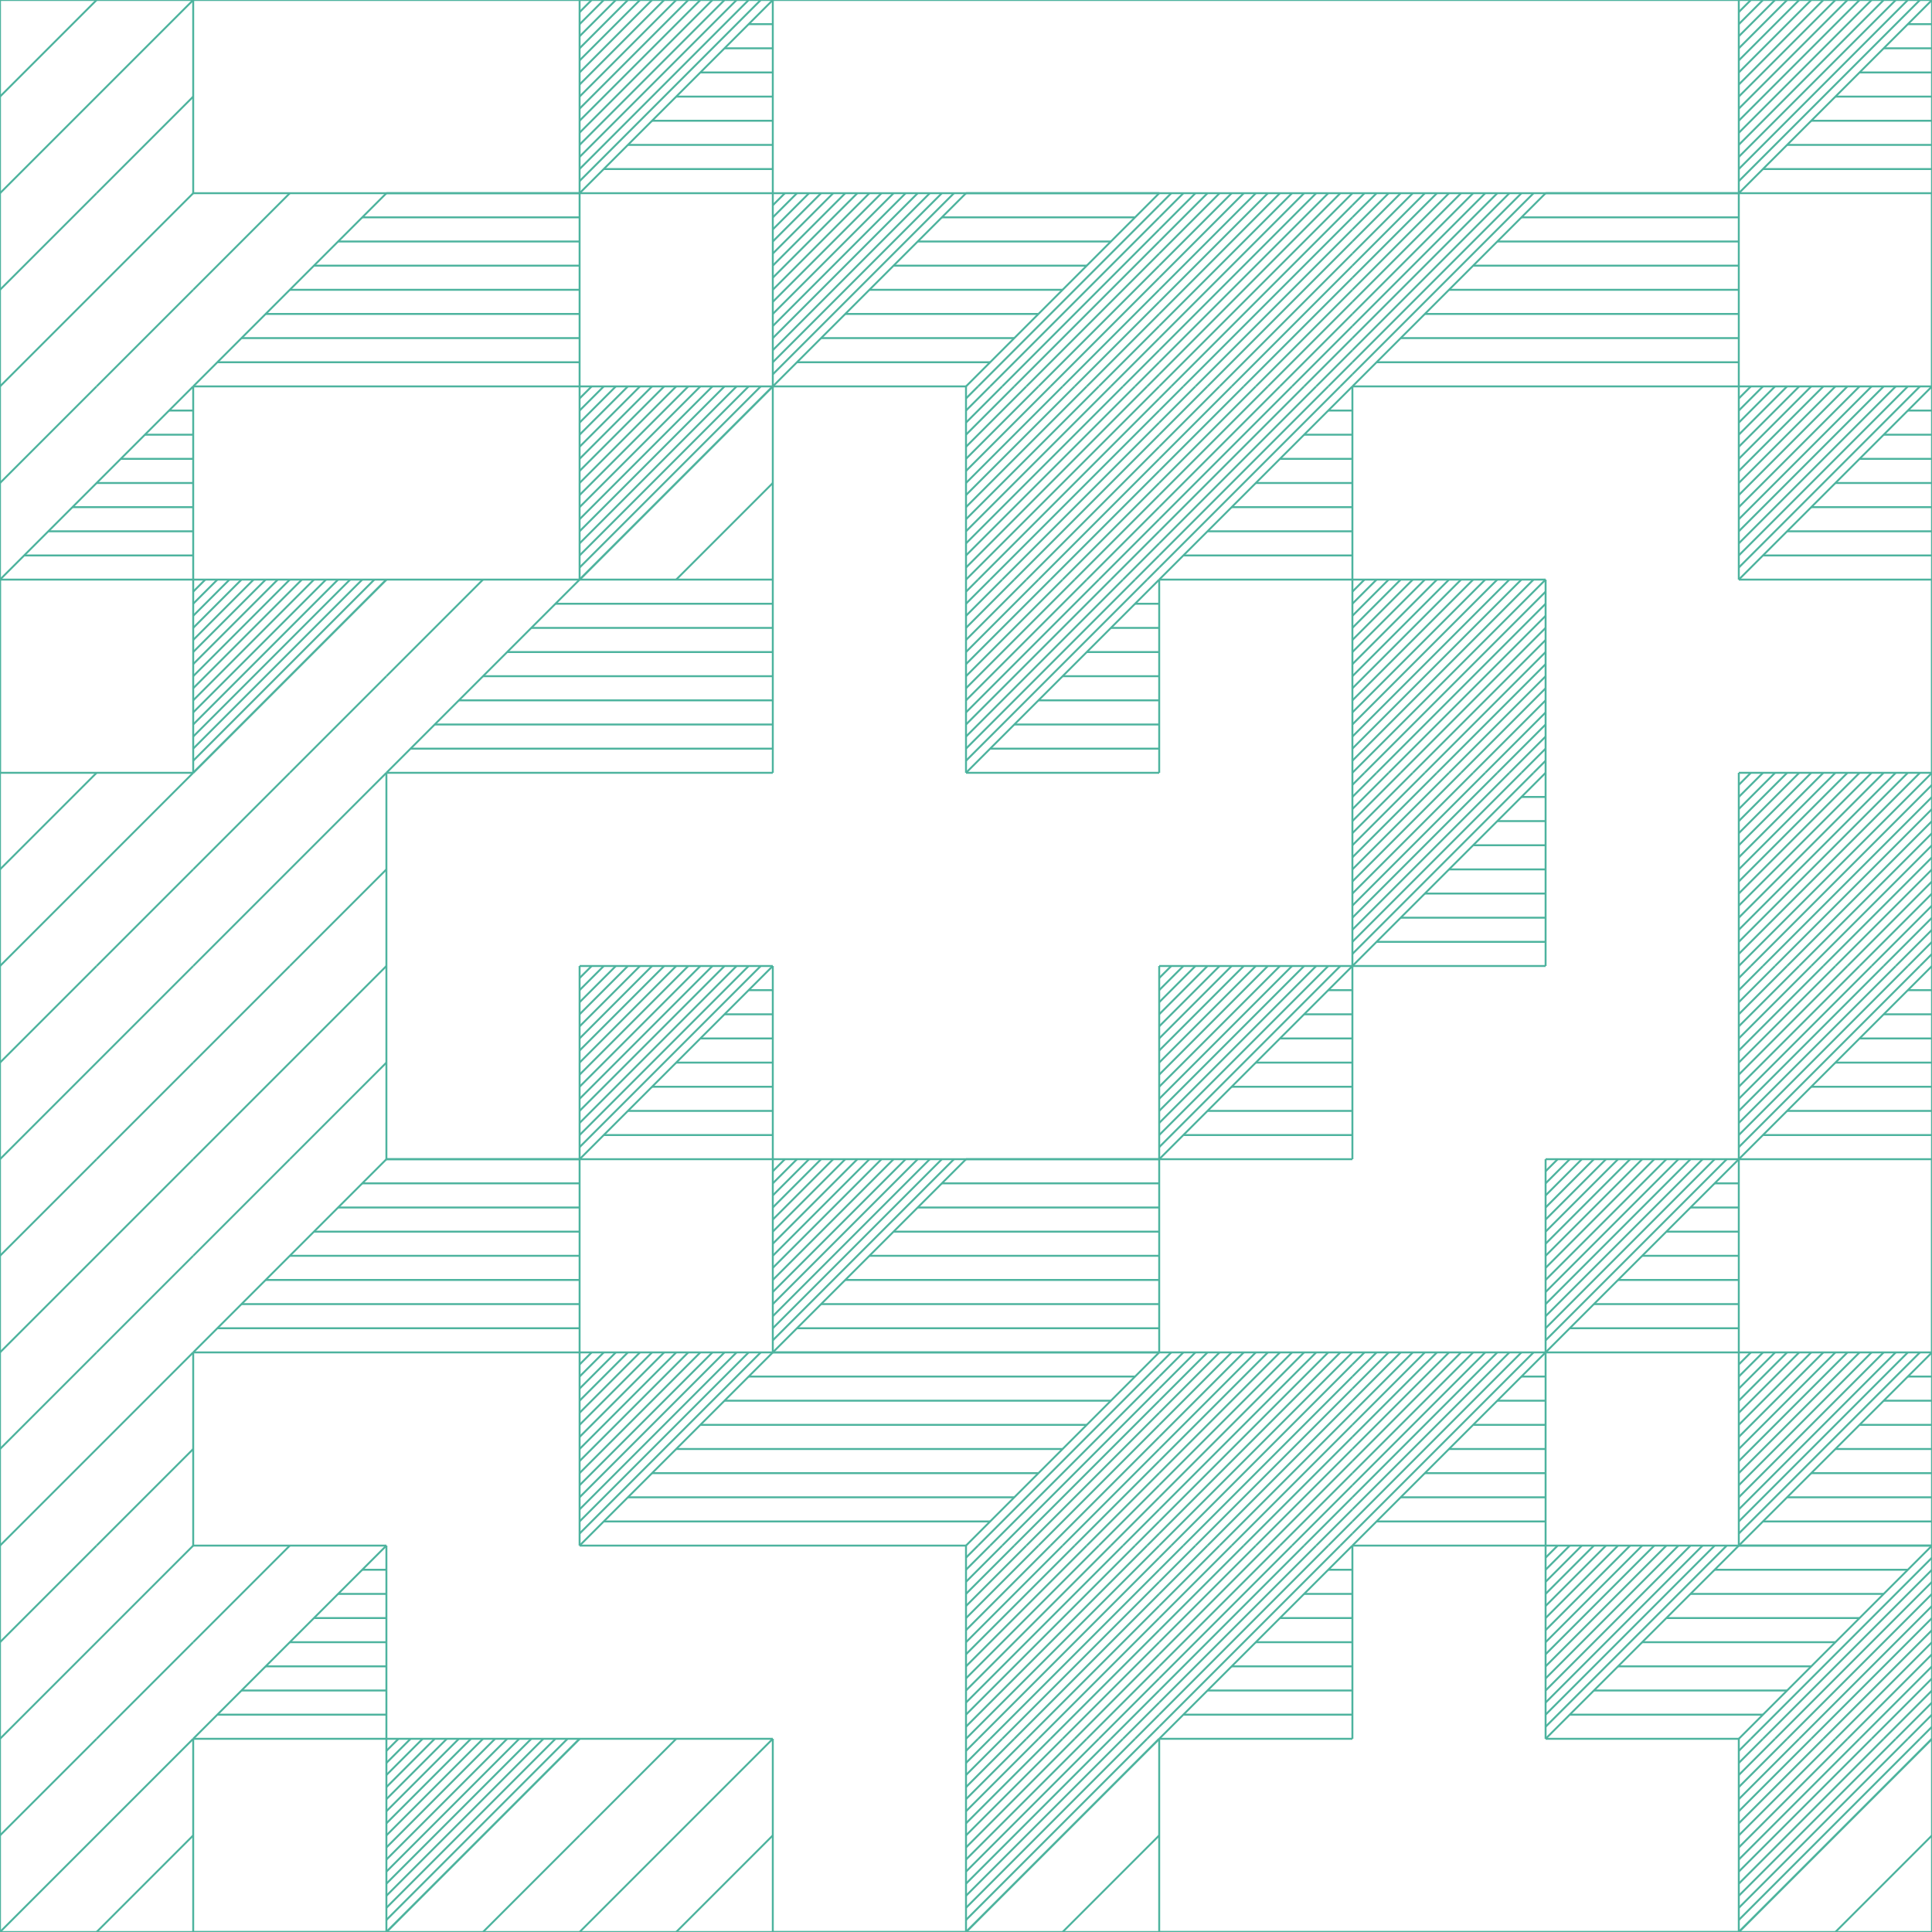 <svg class="sc-AxheI gnMYQx mainSVG" xmlns="http://www.w3.org/2000/svg" viewBox="0 0 2500 2500"><g transform="translate(0 0) scale(1 1)"><rect x="0" y="0" width="2500" height="2500" fill="#fff"></rect><g transform="translate(0 0)" stroke="#4db39e" stroke-width="2.5"><line x1="0" x2="125" y1="125" y2="0"></line><line x1="0" x2="250" y1="250" y2="0"></line><line x1="125" x2="250" y1="250" y2="125"></line></g><g transform="translate(250 0)" stroke="#4db39e" stroke-width="2.5"><line x1="0" y1="250" x2="250" y2="250"></line><line x1="0" y1="0" x2="0" y2="250"></line></g><g transform="translate(500 0)" stroke="#4db39e" stroke-width="2.5"><line x1="0" y1="250" x2="250" y2="250"></line><line x1="250" y1="0" x2="250" y2="250" stroke="#4db39e"></line></g><g transform="translate(750 0)" stroke="#4db39e" stroke-width="2.5"><line x1="0" x2="0" y1="0" y2="0"></line><line x1="0" x2="15.625" y1="15.625" y2="0"></line><line x1="0" x2="31.25" y1="31.25" y2="0"></line><line x1="0" x2="46.875" y1="46.875" y2="0"></line><line x1="0" x2="62.5" y1="62.5" y2="0"></line><line x1="0" x2="78.125" y1="78.125" y2="0"></line><line x1="0" x2="93.75" y1="93.75" y2="0"></line><line x1="0" x2="109.375" y1="109.375" y2="0"></line><line x1="0" x2="125" y1="125" y2="0"></line><line x1="0" x2="140.625" y1="140.625" y2="0"></line><line x1="0" x2="156.25" y1="156.25" y2="0"></line><line x1="0" x2="171.875" y1="171.875" y2="0"></line><line x1="0" x2="187.5" y1="187.5" y2="0"></line><line x1="0" x2="203.125" y1="203.125" y2="0"></line><line x1="0" x2="218.75" y1="218.75" y2="0"></line><line x1="0" x2="234.375" y1="234.375" y2="0"></line><line x1="0" x2="250" y1="250" y2="0"></line><line x1="250" x2="250" y1="0" y2="0"></line><line x1="218.75" x2="250" y1="31.25" y2="31.25"></line><line x1="187.5" x2="250" y1="62.5" y2="62.5"></line><line x1="156.25" x2="250" y1="93.75" y2="93.75"></line><line x1="125" x2="250" y1="125" y2="125"></line><line x1="93.75" x2="250" y1="156.25" y2="156.25"></line><line x1="62.5" x2="250" y1="187.5" y2="187.5"></line><line x1="31.25" x2="250" y1="218.75" y2="218.75"></line><line x1="0" x2="250" y1="250" y2="250"></line></g><g transform="translate(1000 0)" stroke="#4db39e" stroke-width="2.5"><line x1="0" y1="250" x2="250" y2="250"></line><line x1="0" y1="0" x2="0" y2="250"></line></g><g transform="translate(1250 0)" stroke="#4db39e" stroke-width="2.5"><line x1="0" y1="250" x2="250" y2="250"></line></g><g transform="translate(1500 0)" stroke="#4db39e" stroke-width="2.5"><line x1="0" y1="250" x2="250" y2="250"></line></g><g transform="translate(1750 0)" stroke="#4db39e" stroke-width="2.5"><line x1="0" y1="250" x2="250" y2="250"></line></g><g transform="translate(2000 0)" stroke="#4db39e" stroke-width="2.5"><line x1="0" y1="250" x2="250" y2="250"></line><line x1="250" y1="0" x2="250" y2="250" stroke="#4db39e"></line></g><g transform="translate(2250 0)" stroke="#4db39e" stroke-width="2.5"><line x1="0" x2="0" y1="0" y2="0"></line><line x1="0" x2="15.625" y1="15.625" y2="0"></line><line x1="0" x2="31.25" y1="31.25" y2="0"></line><line x1="0" x2="46.875" y1="46.875" y2="0"></line><line x1="0" x2="62.5" y1="62.5" y2="0"></line><line x1="0" x2="78.125" y1="78.125" y2="0"></line><line x1="0" x2="93.75" y1="93.75" y2="0"></line><line x1="0" x2="109.375" y1="109.375" y2="0"></line><line x1="0" x2="125" y1="125" y2="0"></line><line x1="0" x2="140.625" y1="140.625" y2="0"></line><line x1="0" x2="156.25" y1="156.25" y2="0"></line><line x1="0" x2="171.875" y1="171.875" y2="0"></line><line x1="0" x2="187.5" y1="187.5" y2="0"></line><line x1="0" x2="203.125" y1="203.125" y2="0"></line><line x1="0" x2="218.75" y1="218.75" y2="0"></line><line x1="0" x2="234.375" y1="234.375" y2="0"></line><line x1="0" x2="250" y1="250" y2="0"></line><line x1="250" x2="250" y1="0" y2="0"></line><line x1="218.75" x2="250" y1="31.25" y2="31.25"></line><line x1="187.5" x2="250" y1="62.5" y2="62.5"></line><line x1="156.25" x2="250" y1="93.75" y2="93.75"></line><line x1="125" x2="250" y1="125" y2="125"></line><line x1="93.75" x2="250" y1="156.25" y2="156.25"></line><line x1="62.5" x2="250" y1="187.5" y2="187.5"></line><line x1="31.25" x2="250" y1="218.75" y2="218.75"></line><line x1="0" x2="250" y1="250" y2="250"></line></g><g transform="translate(0 250)" stroke="#4db39e" stroke-width="2.5"><line x1="0" x2="125" y1="125" y2="0"></line><line x1="0" x2="250" y1="250" y2="0"></line><line x1="125" x2="250" y1="250" y2="125"></line></g><g transform="translate(250 250)" stroke="#4db39e" stroke-width="2.5"><line x1="0" x2="125" y1="125" y2="0"></line><line x1="0" x2="250" y1="250" y2="0"></line><line x1="250" x2="250" y1="0" y2="0"></line><line x1="218.75" x2="250" y1="31.25" y2="31.25"></line><line x1="187.5" x2="250" y1="62.5" y2="62.5"></line><line x1="156.25" x2="250" y1="93.75" y2="93.75"></line><line x1="125" x2="250" y1="125" y2="125"></line><line x1="93.75" x2="250" y1="156.25" y2="156.25"></line><line x1="62.5" x2="250" y1="187.5" y2="187.5"></line><line x1="31.25" x2="250" y1="218.75" y2="218.75"></line><line x1="0" x2="250" y1="250" y2="250"></line></g><g transform="translate(500 250)" stroke="#4db39e" stroke-width="2.5"><line x1="0" x2="250" y1="0" y2="0"></line><line x1="0" x2="250" y1="31.25" y2="31.25"></line><line x1="0" x2="250" y1="62.5" y2="62.5"></line><line x1="0" x2="250" y1="93.75" y2="93.75"></line><line x1="0" x2="250" y1="125" y2="125"></line><line x1="0" x2="250" y1="156.25" y2="156.25"></line><line x1="0" x2="250" y1="187.5" y2="187.5"></line><line x1="0" x2="250" y1="218.75" y2="218.75"></line><line x1="0" x2="250" y1="250" y2="250"></line></g><g transform="translate(750 250)" stroke="#4db39e" stroke-width="2.5"><line x1="0" y1="250" x2="250" y2="250"></line><line x1="0" y1="0" x2="0" y2="250"></line><line x1="250" y1="0" x2="250" y2="250" stroke="#4db39e"></line></g><g transform="translate(1000 250)" stroke="#4db39e" stroke-width="2.5"><line x1="0" x2="0" y1="0" y2="0"></line><line x1="0" x2="15.625" y1="15.625" y2="0"></line><line x1="0" x2="31.25" y1="31.25" y2="0"></line><line x1="0" x2="46.875" y1="46.875" y2="0"></line><line x1="0" x2="62.5" y1="62.5" y2="0"></line><line x1="0" x2="78.125" y1="78.125" y2="0"></line><line x1="0" x2="93.75" y1="93.75" y2="0"></line><line x1="0" x2="109.375" y1="109.375" y2="0"></line><line x1="0" x2="125" y1="125" y2="0"></line><line x1="0" x2="140.625" y1="140.625" y2="0"></line><line x1="0" x2="156.25" y1="156.25" y2="0"></line><line x1="0" x2="171.875" y1="171.875" y2="0"></line><line x1="0" x2="187.5" y1="187.5" y2="0"></line><line x1="0" x2="203.125" y1="203.125" y2="0"></line><line x1="0" x2="218.75" y1="218.75" y2="0"></line><line x1="0" x2="234.375" y1="234.375" y2="0"></line><line x1="0" x2="250" y1="250" y2="0"></line><line x1="250" x2="250" y1="0" y2="0"></line><line x1="218.75" x2="250" y1="31.25" y2="31.25"></line><line x1="187.5" x2="250" y1="62.5" y2="62.5"></line><line x1="156.25" x2="250" y1="93.75" y2="93.75"></line><line x1="125" x2="250" y1="125" y2="125"></line><line x1="93.75" x2="250" y1="156.25" y2="156.25"></line><line x1="62.5" x2="250" y1="187.5" y2="187.5"></line><line x1="31.25" x2="250" y1="218.75" y2="218.75"></line><line x1="0" x2="250" y1="250" y2="250"></line></g><g transform="translate(1250 250)" stroke="#4db39e" stroke-width="2.5"><line x1="0" x2="250" y1="0" y2="0"></line><line x1="0" x2="218.75" y1="31.25" y2="31.25"></line><line x1="0" x2="187.5" y1="62.5" y2="62.5"></line><line x1="0" x2="156.25" y1="93.75" y2="93.75"></line><line x1="0" x2="125" y1="125" y2="125"></line><line x1="0" x2="93.75" y1="156.25" y2="156.25"></line><line x1="0" x2="62.5" y1="187.5" y2="187.5"></line><line x1="0" x2="31.25" y1="218.75" y2="218.75"></line><line x1="0" x2="0" y1="250" y2="250"></line><line x1="0" x2="250" y1="250" y2="0"></line><line x1="15.625" x2="250" y1="250" y2="15.625"></line><line x1="31.25" x2="250" y1="250" y2="31.25"></line><line x1="46.875" x2="250" y1="250" y2="46.875"></line><line x1="62.5" x2="250" y1="250" y2="62.5"></line><line x1="78.125" x2="250" y1="250" y2="78.125"></line><line x1="93.75" x2="250" y1="250" y2="93.75"></line><line x1="109.375" x2="250" y1="250" y2="109.375"></line><line x1="125" x2="250" y1="250" y2="125"></line><line x1="140.625" x2="250" y1="250" y2="140.625"></line><line x1="156.25" x2="250" y1="250" y2="156.25"></line><line x1="171.875" x2="250" y1="250" y2="171.875"></line><line x1="187.5" x2="250" y1="250" y2="187.5"></line><line x1="203.125" x2="250" y1="250" y2="203.125"></line><line x1="218.75" x2="250" y1="250" y2="218.75"></line><line x1="234.375" x2="250" y1="250" y2="234.375"></line><line x1="250" x2="250" y1="250" y2="250"></line></g><g transform="translate(1500 250)" stroke="#4db39e" stroke-width="2.5"><line x1="0" x2="15.625" y1="15.625" y2="0"></line><line x1="0" x2="31.25" y1="31.25" y2="0"></line><line x1="0" x2="46.875" y1="46.875" y2="0"></line><line x1="0" x2="62.5" y1="62.5" y2="0"></line><line x1="0" x2="78.125" y1="78.125" y2="0"></line><line x1="0" x2="93.75" y1="93.75" y2="0"></line><line x1="0" x2="109.375" y1="109.375" y2="0"></line><line x1="0" x2="125" y1="125" y2="0"></line><line x1="0" x2="140.625" y1="140.625" y2="0"></line><line x1="0" x2="156.25" y1="156.25" y2="0"></line><line x1="0" x2="171.875" y1="171.875" y2="0"></line><line x1="0" x2="187.5" y1="187.5" y2="0"></line><line x1="0" x2="203.125" y1="203.125" y2="0"></line><line x1="0" x2="218.75" y1="218.75" y2="0"></line><line x1="0" x2="234.375" y1="234.375" y2="0"></line><line x1="0" x2="250" y1="250" y2="0"></line><line x1="15.625" x2="250" y1="250" y2="15.625"></line><line x1="31.25" x2="250" y1="250" y2="31.25"></line><line x1="46.875" x2="250" y1="250" y2="46.875"></line><line x1="62.5" x2="250" y1="250" y2="62.5"></line><line x1="78.125" x2="250" y1="250" y2="78.125"></line><line x1="93.75" x2="250" y1="250" y2="93.75"></line><line x1="109.375" x2="250" y1="250" y2="109.375"></line><line x1="125" x2="250" y1="250" y2="125"></line><line x1="140.625" x2="250" y1="250" y2="140.625"></line><line x1="156.25" x2="250" y1="250" y2="156.25"></line><line x1="171.875" x2="250" y1="250" y2="171.875"></line><line x1="187.5" x2="250" y1="250" y2="187.5"></line><line x1="203.125" x2="250" y1="250" y2="203.125"></line><line x1="218.75" x2="250" y1="250" y2="218.75"></line><line x1="234.375" x2="250" y1="250" y2="234.375"></line><line x1="250" x2="250" y1="250" y2="250"></line></g><g transform="translate(1750 250)" stroke="#4db39e" stroke-width="2.5"><line x1="0" x2="0" y1="0" y2="0"></line><line x1="0" x2="15.625" y1="15.625" y2="0"></line><line x1="0" x2="31.25" y1="31.25" y2="0"></line><line x1="0" x2="46.875" y1="46.875" y2="0"></line><line x1="0" x2="62.5" y1="62.5" y2="0"></line><line x1="0" x2="78.125" y1="78.125" y2="0"></line><line x1="0" x2="93.75" y1="93.75" y2="0"></line><line x1="0" x2="109.375" y1="109.375" y2="0"></line><line x1="0" x2="125" y1="125" y2="0"></line><line x1="0" x2="140.625" y1="140.625" y2="0"></line><line x1="0" x2="156.25" y1="156.25" y2="0"></line><line x1="0" x2="171.875" y1="171.875" y2="0"></line><line x1="0" x2="187.5" y1="187.5" y2="0"></line><line x1="0" x2="203.125" y1="203.125" y2="0"></line><line x1="0" x2="218.75" y1="218.75" y2="0"></line><line x1="0" x2="234.375" y1="234.375" y2="0"></line><line x1="0" x2="250" y1="250" y2="0"></line><line x1="250" x2="250" y1="0" y2="0"></line><line x1="218.75" x2="250" y1="31.25" y2="31.25"></line><line x1="187.5" x2="250" y1="62.5" y2="62.5"></line><line x1="156.25" x2="250" y1="93.75" y2="93.75"></line><line x1="125" x2="250" y1="125" y2="125"></line><line x1="93.75" x2="250" y1="156.25" y2="156.25"></line><line x1="62.5" x2="250" y1="187.5" y2="187.5"></line><line x1="31.25" x2="250" y1="218.75" y2="218.75"></line><line x1="0" x2="250" y1="250" y2="250"></line></g><g transform="translate(2000 250)" stroke="#4db39e" stroke-width="2.5"><line x1="0" x2="250" y1="0" y2="0"></line><line x1="0" x2="250" y1="31.25" y2="31.25"></line><line x1="0" x2="250" y1="62.5" y2="62.5"></line><line x1="0" x2="250" y1="93.75" y2="93.75"></line><line x1="0" x2="250" y1="125" y2="125"></line><line x1="0" x2="250" y1="156.25" y2="156.25"></line><line x1="0" x2="250" y1="187.5" y2="187.5"></line><line x1="0" x2="250" y1="218.75" y2="218.75"></line><line x1="0" x2="250" y1="250" y2="250"></line></g><g transform="translate(2250 250)" stroke="#4db39e" stroke-width="2.5"><line x1="0" y1="250" x2="250" y2="250"></line><line x1="0" y1="0" x2="0" y2="250"></line><line x1="250" y1="0" x2="250" y2="250" stroke="#4db39e"></line></g><g transform="translate(0 500)" stroke="#4db39e" stroke-width="2.5"><line x1="0" x2="125" y1="125" y2="0"></line><line x1="0" x2="250" y1="250" y2="0"></line><line x1="250" x2="250" y1="0" y2="0"></line><line x1="218.75" x2="250" y1="31.25" y2="31.25"></line><line x1="187.5" x2="250" y1="62.5" y2="62.5"></line><line x1="156.25" x2="250" y1="93.75" y2="93.75"></line><line x1="125" x2="250" y1="125" y2="125"></line><line x1="93.75" x2="250" y1="156.25" y2="156.25"></line><line x1="62.5" x2="250" y1="187.5" y2="187.5"></line><line x1="31.25" x2="250" y1="218.75" y2="218.75"></line><line x1="0" x2="250" y1="250" y2="250"></line></g><g transform="translate(250 500)" stroke="#4db39e" stroke-width="2.5"><line x1="0" y1="250" x2="250" y2="250"></line><line x1="0" y1="0" x2="0" y2="250"></line></g><g transform="translate(500 500)" stroke="#4db39e" stroke-width="2.5"><line x1="0" y1="250" x2="250" y2="250"></line><line x1="250" y1="0" x2="250" y2="250" stroke="#4db39e"></line></g><g transform="translate(750 500)" stroke="#4db39e" stroke-width="2.5"><line x1="0" x2="0" y1="0" y2="0"></line><line x1="0" x2="15.625" y1="15.625" y2="0"></line><line x1="0" x2="31.25" y1="31.25" y2="0"></line><line x1="0" x2="46.875" y1="46.875" y2="0"></line><line x1="0" x2="62.5" y1="62.5" y2="0"></line><line x1="0" x2="78.125" y1="78.125" y2="0"></line><line x1="0" x2="93.75" y1="93.75" y2="0"></line><line x1="0" x2="109.375" y1="109.375" y2="0"></line><line x1="0" x2="125" y1="125" y2="0"></line><line x1="0" x2="140.625" y1="140.625" y2="0"></line><line x1="0" x2="156.25" y1="156.25" y2="0"></line><line x1="0" x2="171.875" y1="171.875" y2="0"></line><line x1="0" x2="187.5" y1="187.5" y2="0"></line><line x1="0" x2="203.125" y1="203.125" y2="0"></line><line x1="0" x2="218.75" y1="218.75" y2="0"></line><line x1="0" x2="234.375" y1="234.375" y2="0"></line><line x1="0" x2="250" y1="250" y2="0"></line><line x1="0" x2="250" y1="250" y2="0"></line><line x1="125" x2="250" y1="250" y2="125"></line></g><g transform="translate(1000 500)" stroke="#4db39e" stroke-width="2.5"><line x1="0" y1="0" x2="0" y2="250"></line><line x1="250" y1="0" x2="250" y2="250" stroke="#4db39e"></line></g><g transform="translate(1250 500)" stroke="#4db39e" stroke-width="2.5"><line x1="0" x2="15.625" y1="15.625" y2="0"></line><line x1="0" x2="31.25" y1="31.25" y2="0"></line><line x1="0" x2="46.875" y1="46.875" y2="0"></line><line x1="0" x2="62.5" y1="62.5" y2="0"></line><line x1="0" x2="78.125" y1="78.125" y2="0"></line><line x1="0" x2="93.75" y1="93.75" y2="0"></line><line x1="0" x2="109.375" y1="109.375" y2="0"></line><line x1="0" x2="125" y1="125" y2="0"></line><line x1="0" x2="140.625" y1="140.625" y2="0"></line><line x1="0" x2="156.25" y1="156.25" y2="0"></line><line x1="0" x2="171.875" y1="171.875" y2="0"></line><line x1="0" x2="187.5" y1="187.5" y2="0"></line><line x1="0" x2="203.125" y1="203.125" y2="0"></line><line x1="0" x2="218.75" y1="218.75" y2="0"></line><line x1="0" x2="234.375" y1="234.375" y2="0"></line><line x1="0" x2="250" y1="250" y2="0"></line><line x1="15.625" x2="250" y1="250" y2="15.625"></line><line x1="31.25" x2="250" y1="250" y2="31.25"></line><line x1="46.875" x2="250" y1="250" y2="46.875"></line><line x1="62.5" x2="250" y1="250" y2="62.5"></line><line x1="78.125" x2="250" y1="250" y2="78.125"></line><line x1="93.75" x2="250" y1="250" y2="93.75"></line><line x1="109.375" x2="250" y1="250" y2="109.375"></line><line x1="125" x2="250" y1="250" y2="125"></line><line x1="140.625" x2="250" y1="250" y2="140.625"></line><line x1="156.25" x2="250" y1="250" y2="156.25"></line><line x1="171.875" x2="250" y1="250" y2="171.875"></line><line x1="187.5" x2="250" y1="250" y2="187.5"></line><line x1="203.125" x2="250" y1="250" y2="203.125"></line><line x1="218.75" x2="250" y1="250" y2="218.75"></line><line x1="234.375" x2="250" y1="250" y2="234.375"></line><line x1="250" x2="250" y1="250" y2="250"></line></g><g transform="translate(1500 500)" stroke="#4db39e" stroke-width="2.5"><line x1="0" x2="0" y1="0" y2="0"></line><line x1="0" x2="15.625" y1="15.625" y2="0"></line><line x1="0" x2="31.25" y1="31.25" y2="0"></line><line x1="0" x2="46.875" y1="46.875" y2="0"></line><line x1="0" x2="62.5" y1="62.5" y2="0"></line><line x1="0" x2="78.125" y1="78.125" y2="0"></line><line x1="0" x2="93.75" y1="93.75" y2="0"></line><line x1="0" x2="109.375" y1="109.375" y2="0"></line><line x1="0" x2="125" y1="125" y2="0"></line><line x1="0" x2="140.625" y1="140.625" y2="0"></line><line x1="0" x2="156.25" y1="156.25" y2="0"></line><line x1="0" x2="171.875" y1="171.875" y2="0"></line><line x1="0" x2="187.5" y1="187.5" y2="0"></line><line x1="0" x2="203.125" y1="203.125" y2="0"></line><line x1="0" x2="218.75" y1="218.75" y2="0"></line><line x1="0" x2="234.375" y1="234.375" y2="0"></line><line x1="0" x2="250" y1="250" y2="0"></line><line x1="250" x2="250" y1="0" y2="0"></line><line x1="218.75" x2="250" y1="31.25" y2="31.25"></line><line x1="187.5" x2="250" y1="62.5" y2="62.5"></line><line x1="156.25" x2="250" y1="93.75" y2="93.75"></line><line x1="125" x2="250" y1="125" y2="125"></line><line x1="93.75" x2="250" y1="156.25" y2="156.25"></line><line x1="62.5" x2="250" y1="187.5" y2="187.5"></line><line x1="31.25" x2="250" y1="218.75" y2="218.75"></line><line x1="0" x2="250" y1="250" y2="250"></line></g><g transform="translate(1750 500)" stroke="#4db39e" stroke-width="2.5"><line x1="0" y1="250" x2="250" y2="250"></line><line x1="0" y1="0" x2="0" y2="250"></line></g><g transform="translate(2000 500)" stroke="#4db39e" stroke-width="2.5"><line x1="250" y1="0" x2="250" y2="250" stroke="#4db39e"></line></g><g transform="translate(2250 500)" stroke="#4db39e" stroke-width="2.5"><line x1="0" x2="0" y1="0" y2="0"></line><line x1="0" x2="15.625" y1="15.625" y2="0"></line><line x1="0" x2="31.25" y1="31.25" y2="0"></line><line x1="0" x2="46.875" y1="46.875" y2="0"></line><line x1="0" x2="62.5" y1="62.5" y2="0"></line><line x1="0" x2="78.125" y1="78.125" y2="0"></line><line x1="0" x2="93.75" y1="93.75" y2="0"></line><line x1="0" x2="109.375" y1="109.375" y2="0"></line><line x1="0" x2="125" y1="125" y2="0"></line><line x1="0" x2="140.625" y1="140.625" y2="0"></line><line x1="0" x2="156.25" y1="156.25" y2="0"></line><line x1="0" x2="171.875" y1="171.875" y2="0"></line><line x1="0" x2="187.5" y1="187.5" y2="0"></line><line x1="0" x2="203.125" y1="203.125" y2="0"></line><line x1="0" x2="218.75" y1="218.75" y2="0"></line><line x1="0" x2="234.375" y1="234.375" y2="0"></line><line x1="0" x2="250" y1="250" y2="0"></line><line x1="250" x2="250" y1="0" y2="0"></line><line x1="218.75" x2="250" y1="31.25" y2="31.25"></line><line x1="187.5" x2="250" y1="62.5" y2="62.5"></line><line x1="156.25" x2="250" y1="93.75" y2="93.75"></line><line x1="125" x2="250" y1="125" y2="125"></line><line x1="93.75" x2="250" y1="156.25" y2="156.25"></line><line x1="62.5" x2="250" y1="187.5" y2="187.5"></line><line x1="31.25" x2="250" y1="218.75" y2="218.75"></line><line x1="0" x2="250" y1="250" y2="250"></line></g><g transform="translate(0 750)" stroke="#4db39e" stroke-width="2.5"><line x1="0" y1="250" x2="250" y2="250"></line><line x1="0" y1="0" x2="0" y2="250"></line><line x1="250" y1="0" x2="250" y2="250" stroke="#4db39e"></line></g><g transform="translate(250 750)" stroke="#4db39e" stroke-width="2.5"><line x1="0" x2="0" y1="0" y2="0"></line><line x1="0" x2="15.625" y1="15.625" y2="0"></line><line x1="0" x2="31.25" y1="31.25" y2="0"></line><line x1="0" x2="46.875" y1="46.875" y2="0"></line><line x1="0" x2="62.5" y1="62.5" y2="0"></line><line x1="0" x2="78.125" y1="78.125" y2="0"></line><line x1="0" x2="93.75" y1="93.75" y2="0"></line><line x1="0" x2="109.375" y1="109.375" y2="0"></line><line x1="0" x2="125" y1="125" y2="0"></line><line x1="0" x2="140.625" y1="140.625" y2="0"></line><line x1="0" x2="156.25" y1="156.25" y2="0"></line><line x1="0" x2="171.875" y1="171.875" y2="0"></line><line x1="0" x2="187.5" y1="187.5" y2="0"></line><line x1="0" x2="203.125" y1="203.125" y2="0"></line><line x1="0" x2="218.75" y1="218.75" y2="0"></line><line x1="0" x2="234.375" y1="234.375" y2="0"></line><line x1="0" x2="250" y1="250" y2="0"></line><line x1="0" x2="250" y1="250" y2="0"></line><line x1="125" x2="250" y1="250" y2="125"></line></g><g transform="translate(500 750)" stroke="#4db39e" stroke-width="2.5"><line x1="0" x2="125" y1="125" y2="0"></line><line x1="0" x2="250" y1="250" y2="0"></line><line x1="250" x2="250" y1="0" y2="0"></line><line x1="218.75" x2="250" y1="31.25" y2="31.25"></line><line x1="187.5" x2="250" y1="62.5" y2="62.5"></line><line x1="156.25" x2="250" y1="93.75" y2="93.75"></line><line x1="125" x2="250" y1="125" y2="125"></line><line x1="93.75" x2="250" y1="156.25" y2="156.25"></line><line x1="62.5" x2="250" y1="187.5" y2="187.5"></line><line x1="31.25" x2="250" y1="218.75" y2="218.75"></line><line x1="0" x2="250" y1="250" y2="250"></line></g><g transform="translate(750 750)" stroke="#4db39e" stroke-width="2.5"><line x1="0" x2="250" y1="0" y2="0"></line><line x1="0" x2="250" y1="31.25" y2="31.25"></line><line x1="0" x2="250" y1="62.5" y2="62.5"></line><line x1="0" x2="250" y1="93.75" y2="93.75"></line><line x1="0" x2="250" y1="125" y2="125"></line><line x1="0" x2="250" y1="156.25" y2="156.25"></line><line x1="0" x2="250" y1="187.5" y2="187.5"></line><line x1="0" x2="250" y1="218.75" y2="218.75"></line><line x1="0" x2="250" y1="250" y2="250"></line></g><g transform="translate(1000 750)" stroke="#4db39e" stroke-width="2.5"><line x1="0" y1="0" x2="0" y2="250"></line><line x1="250" y1="0" x2="250" y2="250" stroke="#4db39e"></line></g><g transform="translate(1250 750)" stroke="#4db39e" stroke-width="2.5"><line x1="0" x2="0" y1="0" y2="0"></line><line x1="0" x2="15.625" y1="15.625" y2="0"></line><line x1="0" x2="31.25" y1="31.25" y2="0"></line><line x1="0" x2="46.875" y1="46.875" y2="0"></line><line x1="0" x2="62.5" y1="62.5" y2="0"></line><line x1="0" x2="78.125" y1="78.125" y2="0"></line><line x1="0" x2="93.75" y1="93.75" y2="0"></line><line x1="0" x2="109.375" y1="109.375" y2="0"></line><line x1="0" x2="125" y1="125" y2="0"></line><line x1="0" x2="140.625" y1="140.625" y2="0"></line><line x1="0" x2="156.25" y1="156.25" y2="0"></line><line x1="0" x2="171.875" y1="171.875" y2="0"></line><line x1="0" x2="187.5" y1="187.5" y2="0"></line><line x1="0" x2="203.125" y1="203.125" y2="0"></line><line x1="0" x2="218.75" y1="218.75" y2="0"></line><line x1="0" x2="234.375" y1="234.375" y2="0"></line><line x1="0" x2="250" y1="250" y2="0"></line><line x1="250" x2="250" y1="0" y2="0"></line><line x1="218.75" x2="250" y1="31.25" y2="31.25"></line><line x1="187.5" x2="250" y1="62.5" y2="62.5"></line><line x1="156.25" x2="250" y1="93.75" y2="93.75"></line><line x1="125" x2="250" y1="125" y2="125"></line><line x1="93.75" x2="250" y1="156.25" y2="156.25"></line><line x1="62.5" x2="250" y1="187.5" y2="187.5"></line><line x1="31.25" x2="250" y1="218.75" y2="218.75"></line><line x1="0" x2="250" y1="250" y2="250"></line></g><g transform="translate(1500 750)" stroke="#4db39e" stroke-width="2.5"><line x1="0" y1="0" x2="0" y2="250"></line><line x1="250" y1="0" x2="250" y2="250" stroke="#4db39e"></line></g><g transform="translate(1750 750)" stroke="#4db39e" stroke-width="2.5"><line x1="0" x2="15.625" y1="15.625" y2="0"></line><line x1="0" x2="31.25" y1="31.25" y2="0"></line><line x1="0" x2="46.875" y1="46.875" y2="0"></line><line x1="0" x2="62.5" y1="62.5" y2="0"></line><line x1="0" x2="78.125" y1="78.125" y2="0"></line><line x1="0" x2="93.75" y1="93.75" y2="0"></line><line x1="0" x2="109.375" y1="109.375" y2="0"></line><line x1="0" x2="125" y1="125" y2="0"></line><line x1="0" x2="140.625" y1="140.625" y2="0"></line><line x1="0" x2="156.25" y1="156.25" y2="0"></line><line x1="0" x2="171.875" y1="171.875" y2="0"></line><line x1="0" x2="187.5" y1="187.5" y2="0"></line><line x1="0" x2="203.125" y1="203.125" y2="0"></line><line x1="0" x2="218.75" y1="218.75" y2="0"></line><line x1="0" x2="234.375" y1="234.375" y2="0"></line><line x1="0" x2="250" y1="250" y2="0"></line><line x1="15.625" x2="250" y1="250" y2="15.625"></line><line x1="31.25" x2="250" y1="250" y2="31.25"></line><line x1="46.875" x2="250" y1="250" y2="46.875"></line><line x1="62.5" x2="250" y1="250" y2="62.5"></line><line x1="78.125" x2="250" y1="250" y2="78.125"></line><line x1="93.75" x2="250" y1="250" y2="93.75"></line><line x1="109.375" x2="250" y1="250" y2="109.375"></line><line x1="125" x2="250" y1="250" y2="125"></line><line x1="140.625" x2="250" y1="250" y2="140.625"></line><line x1="156.25" x2="250" y1="250" y2="156.25"></line><line x1="171.875" x2="250" y1="250" y2="171.875"></line><line x1="187.5" x2="250" y1="250" y2="187.5"></line><line x1="203.125" x2="250" y1="250" y2="203.125"></line><line x1="218.75" x2="250" y1="250" y2="218.75"></line><line x1="234.375" x2="250" y1="250" y2="234.375"></line><line x1="250" x2="250" y1="250" y2="250"></line></g><g transform="translate(2000 750)" stroke="#4db39e" stroke-width="2.5"><line x1="0" y1="0" x2="0" y2="250"></line></g><g transform="translate(2250 750)" stroke="#4db39e" stroke-width="2.5"><line x1="0" y1="250" x2="250" y2="250"></line><line x1="250" y1="0" x2="250" y2="250" stroke="#4db39e"></line></g><g transform="translate(0 1000)" stroke="#4db39e" stroke-width="2.5"><line x1="0" x2="125" y1="125" y2="0"></line><line x1="0" x2="250" y1="250" y2="0"></line><line x1="125" x2="250" y1="250" y2="125"></line></g><g transform="translate(250 1000)" stroke="#4db39e" stroke-width="2.5"><line x1="0" x2="125" y1="125" y2="0"></line><line x1="0" x2="250" y1="250" y2="0"></line><line x1="125" x2="250" y1="250" y2="125"></line></g><g transform="translate(500 1000)" stroke="#4db39e" stroke-width="2.5"><line x1="0" y1="0" x2="0" y2="250"></line></g><g transform="translate(750 1000)" stroke="#4db39e" stroke-width="2.5"><line x1="0" y1="250" x2="250" y2="250"></line></g><g transform="translate(1000 1000)" stroke="#4db39e" stroke-width="2.5"></g><g transform="translate(1250 1000)" stroke="#4db39e" stroke-width="2.5"></g><g transform="translate(1500 1000)" stroke="#4db39e" stroke-width="2.5"><line x1="0" y1="250" x2="250" y2="250"></line><line x1="250" y1="0" x2="250" y2="250" stroke="#4db39e"></line></g><g transform="translate(1750 1000)" stroke="#4db39e" stroke-width="2.5"><line x1="0" x2="0" y1="0" y2="0"></line><line x1="0" x2="15.625" y1="15.625" y2="0"></line><line x1="0" x2="31.25" y1="31.25" y2="0"></line><line x1="0" x2="46.875" y1="46.875" y2="0"></line><line x1="0" x2="62.5" y1="62.5" y2="0"></line><line x1="0" x2="78.125" y1="78.125" y2="0"></line><line x1="0" x2="93.75" y1="93.75" y2="0"></line><line x1="0" x2="109.375" y1="109.375" y2="0"></line><line x1="0" x2="125" y1="125" y2="0"></line><line x1="0" x2="140.625" y1="140.625" y2="0"></line><line x1="0" x2="156.25" y1="156.25" y2="0"></line><line x1="0" x2="171.875" y1="171.875" y2="0"></line><line x1="0" x2="187.5" y1="187.5" y2="0"></line><line x1="0" x2="203.125" y1="203.125" y2="0"></line><line x1="0" x2="218.75" y1="218.75" y2="0"></line><line x1="0" x2="234.375" y1="234.375" y2="0"></line><line x1="0" x2="250" y1="250" y2="0"></line><line x1="250" x2="250" y1="0" y2="0"></line><line x1="218.75" x2="250" y1="31.25" y2="31.25"></line><line x1="187.5" x2="250" y1="62.5" y2="62.5"></line><line x1="156.25" x2="250" y1="93.75" y2="93.75"></line><line x1="125" x2="250" y1="125" y2="125"></line><line x1="93.75" x2="250" y1="156.25" y2="156.25"></line><line x1="62.5" x2="250" y1="187.5" y2="187.5"></line><line x1="31.25" x2="250" y1="218.75" y2="218.75"></line><line x1="0" x2="250" y1="250" y2="250"></line></g><g transform="translate(2000 1000)" stroke="#4db39e" stroke-width="2.5"><line x1="0" y1="0" x2="0" y2="250"></line><line x1="250" y1="0" x2="250" y2="250" stroke="#4db39e"></line></g><g transform="translate(2250 1000)" stroke="#4db39e" stroke-width="2.5"><line x1="0" x2="15.625" y1="15.625" y2="0"></line><line x1="0" x2="31.25" y1="31.25" y2="0"></line><line x1="0" x2="46.875" y1="46.875" y2="0"></line><line x1="0" x2="62.5" y1="62.5" y2="0"></line><line x1="0" x2="78.125" y1="78.125" y2="0"></line><line x1="0" x2="93.75" y1="93.75" y2="0"></line><line x1="0" x2="109.375" y1="109.375" y2="0"></line><line x1="0" x2="125" y1="125" y2="0"></line><line x1="0" x2="140.625" y1="140.625" y2="0"></line><line x1="0" x2="156.25" y1="156.25" y2="0"></line><line x1="0" x2="171.875" y1="171.875" y2="0"></line><line x1="0" x2="187.5" y1="187.5" y2="0"></line><line x1="0" x2="203.125" y1="203.125" y2="0"></line><line x1="0" x2="218.75" y1="218.75" y2="0"></line><line x1="0" x2="234.375" y1="234.375" y2="0"></line><line x1="0" x2="250" y1="250" y2="0"></line><line x1="15.625" x2="250" y1="250" y2="15.625"></line><line x1="31.25" x2="250" y1="250" y2="31.25"></line><line x1="46.875" x2="250" y1="250" y2="46.875"></line><line x1="62.5" x2="250" y1="250" y2="62.5"></line><line x1="78.125" x2="250" y1="250" y2="78.125"></line><line x1="93.75" x2="250" y1="250" y2="93.75"></line><line x1="109.375" x2="250" y1="250" y2="109.375"></line><line x1="125" x2="250" y1="250" y2="125"></line><line x1="140.625" x2="250" y1="250" y2="140.625"></line><line x1="156.25" x2="250" y1="250" y2="156.25"></line><line x1="171.875" x2="250" y1="250" y2="171.875"></line><line x1="187.5" x2="250" y1="250" y2="187.5"></line><line x1="203.125" x2="250" y1="250" y2="203.125"></line><line x1="218.75" x2="250" y1="250" y2="218.75"></line><line x1="234.375" x2="250" y1="250" y2="234.375"></line><line x1="250" x2="250" y1="250" y2="250"></line></g><g transform="translate(0 1250)" stroke="#4db39e" stroke-width="2.5"><line x1="0" x2="125" y1="125" y2="0"></line><line x1="0" x2="250" y1="250" y2="0"></line><line x1="125" x2="250" y1="250" y2="125"></line></g><g transform="translate(250 1250)" stroke="#4db39e" stroke-width="2.5"><line x1="0" x2="125" y1="125" y2="0"></line><line x1="0" x2="250" y1="250" y2="0"></line><line x1="125" x2="250" y1="250" y2="125"></line></g><g transform="translate(500 1250)" stroke="#4db39e" stroke-width="2.5"><line x1="0" y1="250" x2="250" y2="250"></line><line x1="0" y1="0" x2="0" y2="250"></line><line x1="250" y1="0" x2="250" y2="250" stroke="#4db39e"></line></g><g transform="translate(750 1250)" stroke="#4db39e" stroke-width="2.5"><line x1="0" x2="0" y1="0" y2="0"></line><line x1="0" x2="15.625" y1="15.625" y2="0"></line><line x1="0" x2="31.25" y1="31.25" y2="0"></line><line x1="0" x2="46.875" y1="46.875" y2="0"></line><line x1="0" x2="62.5" y1="62.5" y2="0"></line><line x1="0" x2="78.125" y1="78.125" y2="0"></line><line x1="0" x2="93.75" y1="93.75" y2="0"></line><line x1="0" x2="109.375" y1="109.375" y2="0"></line><line x1="0" x2="125" y1="125" y2="0"></line><line x1="0" x2="140.625" y1="140.625" y2="0"></line><line x1="0" x2="156.25" y1="156.25" y2="0"></line><line x1="0" x2="171.875" y1="171.875" y2="0"></line><line x1="0" x2="187.5" y1="187.5" y2="0"></line><line x1="0" x2="203.125" y1="203.125" y2="0"></line><line x1="0" x2="218.75" y1="218.75" y2="0"></line><line x1="0" x2="234.375" y1="234.375" y2="0"></line><line x1="0" x2="250" y1="250" y2="0"></line><line x1="250" x2="250" y1="0" y2="0"></line><line x1="218.75" x2="250" y1="31.25" y2="31.25"></line><line x1="187.5" x2="250" y1="62.5" y2="62.5"></line><line x1="156.25" x2="250" y1="93.75" y2="93.75"></line><line x1="125" x2="250" y1="125" y2="125"></line><line x1="93.75" x2="250" y1="156.25" y2="156.25"></line><line x1="62.5" x2="250" y1="187.5" y2="187.5"></line><line x1="31.25" x2="250" y1="218.75" y2="218.75"></line><line x1="0" x2="250" y1="250" y2="250"></line></g><g transform="translate(1000 1250)" stroke="#4db39e" stroke-width="2.5"><line x1="0" y1="250" x2="250" y2="250"></line><line x1="0" y1="0" x2="0" y2="250"></line></g><g transform="translate(1250 1250)" stroke="#4db39e" stroke-width="2.5"><line x1="0" y1="250" x2="250" y2="250"></line><line x1="250" y1="0" x2="250" y2="250" stroke="#4db39e"></line></g><g transform="translate(1500 1250)" stroke="#4db39e" stroke-width="2.5"><line x1="0" x2="0" y1="0" y2="0"></line><line x1="0" x2="15.625" y1="15.625" y2="0"></line><line x1="0" x2="31.25" y1="31.25" y2="0"></line><line x1="0" x2="46.875" y1="46.875" y2="0"></line><line x1="0" x2="62.5" y1="62.5" y2="0"></line><line x1="0" x2="78.125" y1="78.125" y2="0"></line><line x1="0" x2="93.75" y1="93.75" y2="0"></line><line x1="0" x2="109.375" y1="109.375" y2="0"></line><line x1="0" x2="125" y1="125" y2="0"></line><line x1="0" x2="140.625" y1="140.625" y2="0"></line><line x1="0" x2="156.25" y1="156.25" y2="0"></line><line x1="0" x2="171.875" y1="171.875" y2="0"></line><line x1="0" x2="187.5" y1="187.5" y2="0"></line><line x1="0" x2="203.125" y1="203.125" y2="0"></line><line x1="0" x2="218.75" y1="218.75" y2="0"></line><line x1="0" x2="234.375" y1="234.375" y2="0"></line><line x1="0" x2="250" y1="250" y2="0"></line><line x1="250" x2="250" y1="0" y2="0"></line><line x1="218.75" x2="250" y1="31.25" y2="31.25"></line><line x1="187.5" x2="250" y1="62.5" y2="62.5"></line><line x1="156.25" x2="250" y1="93.75" y2="93.75"></line><line x1="125" x2="250" y1="125" y2="125"></line><line x1="93.75" x2="250" y1="156.25" y2="156.25"></line><line x1="62.5" x2="250" y1="187.5" y2="187.5"></line><line x1="31.25" x2="250" y1="218.75" y2="218.75"></line><line x1="0" x2="250" y1="250" y2="250"></line></g><g transform="translate(1750 1250)" stroke="#4db39e" stroke-width="2.5"><line x1="0" y1="0" x2="0" y2="250"></line></g><g transform="translate(2000 1250)" stroke="#4db39e" stroke-width="2.5"><line x1="0" y1="250" x2="250" y2="250"></line><line x1="250" y1="0" x2="250" y2="250" stroke="#4db39e"></line></g><g transform="translate(2250 1250)" stroke="#4db39e" stroke-width="2.5"><line x1="0" x2="0" y1="0" y2="0"></line><line x1="0" x2="15.625" y1="15.625" y2="0"></line><line x1="0" x2="31.25" y1="31.25" y2="0"></line><line x1="0" x2="46.875" y1="46.875" y2="0"></line><line x1="0" x2="62.5" y1="62.5" y2="0"></line><line x1="0" x2="78.125" y1="78.125" y2="0"></line><line x1="0" x2="93.75" y1="93.75" y2="0"></line><line x1="0" x2="109.375" y1="109.375" y2="0"></line><line x1="0" x2="125" y1="125" y2="0"></line><line x1="0" x2="140.625" y1="140.625" y2="0"></line><line x1="0" x2="156.25" y1="156.25" y2="0"></line><line x1="0" x2="171.875" y1="171.875" y2="0"></line><line x1="0" x2="187.5" y1="187.5" y2="0"></line><line x1="0" x2="203.125" y1="203.125" y2="0"></line><line x1="0" x2="218.75" y1="218.75" y2="0"></line><line x1="0" x2="234.375" y1="234.375" y2="0"></line><line x1="0" x2="250" y1="250" y2="0"></line><line x1="250" x2="250" y1="0" y2="0"></line><line x1="218.75" x2="250" y1="31.25" y2="31.25"></line><line x1="187.5" x2="250" y1="62.5" y2="62.5"></line><line x1="156.25" x2="250" y1="93.75" y2="93.75"></line><line x1="125" x2="250" y1="125" y2="125"></line><line x1="93.75" x2="250" y1="156.25" y2="156.25"></line><line x1="62.5" x2="250" y1="187.5" y2="187.5"></line><line x1="31.25" x2="250" y1="218.75" y2="218.75"></line><line x1="0" x2="250" y1="250" y2="250"></line></g><g transform="translate(0 1500)" stroke="#4db39e" stroke-width="2.5"><line x1="0" x2="125" y1="125" y2="0"></line><line x1="0" x2="250" y1="250" y2="0"></line><line x1="125" x2="250" y1="250" y2="125"></line></g><g transform="translate(250 1500)" stroke="#4db39e" stroke-width="2.5"><line x1="0" x2="125" y1="125" y2="0"></line><line x1="0" x2="250" y1="250" y2="0"></line><line x1="250" x2="250" y1="0" y2="0"></line><line x1="218.75" x2="250" y1="31.25" y2="31.25"></line><line x1="187.5" x2="250" y1="62.5" y2="62.5"></line><line x1="156.25" x2="250" y1="93.75" y2="93.75"></line><line x1="125" x2="250" y1="125" y2="125"></line><line x1="93.75" x2="250" y1="156.25" y2="156.25"></line><line x1="62.5" x2="250" y1="187.5" y2="187.5"></line><line x1="31.25" x2="250" y1="218.75" y2="218.75"></line><line x1="0" x2="250" y1="250" y2="250"></line></g><g transform="translate(500 1500)" stroke="#4db39e" stroke-width="2.5"><line x1="0" x2="250" y1="0" y2="0"></line><line x1="0" x2="250" y1="31.25" y2="31.25"></line><line x1="0" x2="250" y1="62.5" y2="62.5"></line><line x1="0" x2="250" y1="93.75" y2="93.75"></line><line x1="0" x2="250" y1="125" y2="125"></line><line x1="0" x2="250" y1="156.25" y2="156.25"></line><line x1="0" x2="250" y1="187.5" y2="187.5"></line><line x1="0" x2="250" y1="218.75" y2="218.75"></line><line x1="0" x2="250" y1="250" y2="250"></line></g><g transform="translate(750 1500)" stroke="#4db39e" stroke-width="2.5"><line x1="0" y1="250" x2="250" y2="250"></line><line x1="0" y1="0" x2="0" y2="250"></line><line x1="250" y1="0" x2="250" y2="250" stroke="#4db39e"></line></g><g transform="translate(1000 1500)" stroke="#4db39e" stroke-width="2.5"><line x1="0" x2="0" y1="0" y2="0"></line><line x1="0" x2="15.625" y1="15.625" y2="0"></line><line x1="0" x2="31.25" y1="31.25" y2="0"></line><line x1="0" x2="46.875" y1="46.875" y2="0"></line><line x1="0" x2="62.5" y1="62.5" y2="0"></line><line x1="0" x2="78.125" y1="78.125" y2="0"></line><line x1="0" x2="93.75" y1="93.75" y2="0"></line><line x1="0" x2="109.375" y1="109.375" y2="0"></line><line x1="0" x2="125" y1="125" y2="0"></line><line x1="0" x2="140.625" y1="140.625" y2="0"></line><line x1="0" x2="156.25" y1="156.25" y2="0"></line><line x1="0" x2="171.875" y1="171.875" y2="0"></line><line x1="0" x2="187.5" y1="187.5" y2="0"></line><line x1="0" x2="203.125" y1="203.125" y2="0"></line><line x1="0" x2="218.75" y1="218.75" y2="0"></line><line x1="0" x2="234.375" y1="234.375" y2="0"></line><line x1="0" x2="250" y1="250" y2="0"></line><line x1="250" x2="250" y1="0" y2="0"></line><line x1="218.75" x2="250" y1="31.25" y2="31.25"></line><line x1="187.5" x2="250" y1="62.5" y2="62.5"></line><line x1="156.25" x2="250" y1="93.75" y2="93.75"></line><line x1="125" x2="250" y1="125" y2="125"></line><line x1="93.75" x2="250" y1="156.25" y2="156.25"></line><line x1="62.5" x2="250" y1="187.5" y2="187.5"></line><line x1="31.25" x2="250" y1="218.75" y2="218.75"></line><line x1="0" x2="250" y1="250" y2="250"></line></g><g transform="translate(1250 1500)" stroke="#4db39e" stroke-width="2.5"><line x1="0" x2="250" y1="0" y2="0"></line><line x1="0" x2="250" y1="31.25" y2="31.25"></line><line x1="0" x2="250" y1="62.5" y2="62.5"></line><line x1="0" x2="250" y1="93.75" y2="93.75"></line><line x1="0" x2="250" y1="125" y2="125"></line><line x1="0" x2="250" y1="156.25" y2="156.25"></line><line x1="0" x2="250" y1="187.5" y2="187.5"></line><line x1="0" x2="250" y1="218.75" y2="218.75"></line><line x1="0" x2="250" y1="250" y2="250"></line></g><g transform="translate(1500 1500)" stroke="#4db39e" stroke-width="2.5"><line x1="0" y1="250" x2="250" y2="250"></line><line x1="0" y1="0" x2="0" y2="250"></line></g><g transform="translate(1750 1500)" stroke="#4db39e" stroke-width="2.5"><line x1="0" y1="250" x2="250" y2="250"></line><line x1="250" y1="0" x2="250" y2="250" stroke="#4db39e"></line></g><g transform="translate(2000 1500)" stroke="#4db39e" stroke-width="2.5"><line x1="0" x2="0" y1="0" y2="0"></line><line x1="0" x2="15.625" y1="15.625" y2="0"></line><line x1="0" x2="31.25" y1="31.25" y2="0"></line><line x1="0" x2="46.875" y1="46.875" y2="0"></line><line x1="0" x2="62.5" y1="62.5" y2="0"></line><line x1="0" x2="78.125" y1="78.125" y2="0"></line><line x1="0" x2="93.75" y1="93.75" y2="0"></line><line x1="0" x2="109.375" y1="109.375" y2="0"></line><line x1="0" x2="125" y1="125" y2="0"></line><line x1="0" x2="140.625" y1="140.625" y2="0"></line><line x1="0" x2="156.25" y1="156.25" y2="0"></line><line x1="0" x2="171.875" y1="171.875" y2="0"></line><line x1="0" x2="187.5" y1="187.5" y2="0"></line><line x1="0" x2="203.125" y1="203.125" y2="0"></line><line x1="0" x2="218.75" y1="218.75" y2="0"></line><line x1="0" x2="234.375" y1="234.375" y2="0"></line><line x1="0" x2="250" y1="250" y2="0"></line><line x1="250" x2="250" y1="0" y2="0"></line><line x1="218.75" x2="250" y1="31.25" y2="31.25"></line><line x1="187.5" x2="250" y1="62.5" y2="62.5"></line><line x1="156.25" x2="250" y1="93.75" y2="93.75"></line><line x1="125" x2="250" y1="125" y2="125"></line><line x1="93.75" x2="250" y1="156.25" y2="156.25"></line><line x1="62.5" x2="250" y1="187.5" y2="187.5"></line><line x1="31.25" x2="250" y1="218.75" y2="218.75"></line><line x1="0" x2="250" y1="250" y2="250"></line></g><g transform="translate(2250 1500)" stroke="#4db39e" stroke-width="2.5"><line x1="0" y1="250" x2="250" y2="250"></line><line x1="0" y1="0" x2="0" y2="250"></line><line x1="250" y1="0" x2="250" y2="250" stroke="#4db39e"></line></g><g transform="translate(0 1750)" stroke="#4db39e" stroke-width="2.5"><line x1="0" x2="125" y1="125" y2="0"></line><line x1="0" x2="250" y1="250" y2="0"></line><line x1="125" x2="250" y1="250" y2="125"></line></g><g transform="translate(250 1750)" stroke="#4db39e" stroke-width="2.5"><line x1="0" y1="250" x2="250" y2="250"></line><line x1="0" y1="0" x2="0" y2="250"></line></g><g transform="translate(500 1750)" stroke="#4db39e" stroke-width="2.5"><line x1="250" y1="0" x2="250" y2="250" stroke="#4db39e"></line></g><g transform="translate(750 1750)" stroke="#4db39e" stroke-width="2.5"><line x1="0" x2="0" y1="0" y2="0"></line><line x1="0" x2="15.625" y1="15.625" y2="0"></line><line x1="0" x2="31.25" y1="31.25" y2="0"></line><line x1="0" x2="46.875" y1="46.875" y2="0"></line><line x1="0" x2="62.5" y1="62.5" y2="0"></line><line x1="0" x2="78.125" y1="78.125" y2="0"></line><line x1="0" x2="93.75" y1="93.75" y2="0"></line><line x1="0" x2="109.375" y1="109.375" y2="0"></line><line x1="0" x2="125" y1="125" y2="0"></line><line x1="0" x2="140.625" y1="140.625" y2="0"></line><line x1="0" x2="156.25" y1="156.25" y2="0"></line><line x1="0" x2="171.875" y1="171.875" y2="0"></line><line x1="0" x2="187.5" y1="187.5" y2="0"></line><line x1="0" x2="203.125" y1="203.125" y2="0"></line><line x1="0" x2="218.75" y1="218.75" y2="0"></line><line x1="0" x2="234.375" y1="234.375" y2="0"></line><line x1="0" x2="250" y1="250" y2="0"></line><line x1="250" x2="250" y1="0" y2="0"></line><line x1="218.75" x2="250" y1="31.25" y2="31.25"></line><line x1="187.5" x2="250" y1="62.5" y2="62.5"></line><line x1="156.25" x2="250" y1="93.75" y2="93.75"></line><line x1="125" x2="250" y1="125" y2="125"></line><line x1="93.75" x2="250" y1="156.25" y2="156.25"></line><line x1="62.5" x2="250" y1="187.5" y2="187.5"></line><line x1="31.25" x2="250" y1="218.75" y2="218.75"></line><line x1="0" x2="250" y1="250" y2="250"></line></g><g transform="translate(1000 1750)" stroke="#4db39e" stroke-width="2.5"><line x1="0" x2="250" y1="0" y2="0"></line><line x1="0" x2="250" y1="31.25" y2="31.25"></line><line x1="0" x2="250" y1="62.5" y2="62.5"></line><line x1="0" x2="250" y1="93.75" y2="93.75"></line><line x1="0" x2="250" y1="125" y2="125"></line><line x1="0" x2="250" y1="156.25" y2="156.25"></line><line x1="0" x2="250" y1="187.5" y2="187.5"></line><line x1="0" x2="250" y1="218.75" y2="218.75"></line><line x1="0" x2="250" y1="250" y2="250"></line></g><g transform="translate(1250 1750)" stroke="#4db39e" stroke-width="2.5"><line x1="0" x2="250" y1="0" y2="0"></line><line x1="0" x2="218.75" y1="31.25" y2="31.25"></line><line x1="0" x2="187.5" y1="62.5" y2="62.5"></line><line x1="0" x2="156.25" y1="93.75" y2="93.75"></line><line x1="0" x2="125" y1="125" y2="125"></line><line x1="0" x2="93.75" y1="156.25" y2="156.25"></line><line x1="0" x2="62.5" y1="187.5" y2="187.5"></line><line x1="0" x2="31.25" y1="218.75" y2="218.75"></line><line x1="0" x2="0" y1="250" y2="250"></line><line x1="0" x2="250" y1="250" y2="0"></line><line x1="15.625" x2="250" y1="250" y2="15.625"></line><line x1="31.25" x2="250" y1="250" y2="31.25"></line><line x1="46.875" x2="250" y1="250" y2="46.875"></line><line x1="62.5" x2="250" y1="250" y2="62.5"></line><line x1="78.125" x2="250" y1="250" y2="78.125"></line><line x1="93.75" x2="250" y1="250" y2="93.75"></line><line x1="109.375" x2="250" y1="250" y2="109.375"></line><line x1="125" x2="250" y1="250" y2="125"></line><line x1="140.625" x2="250" y1="250" y2="140.625"></line><line x1="156.25" x2="250" y1="250" y2="156.25"></line><line x1="171.875" x2="250" y1="250" y2="171.875"></line><line x1="187.5" x2="250" y1="250" y2="187.5"></line><line x1="203.125" x2="250" y1="250" y2="203.125"></line><line x1="218.75" x2="250" y1="250" y2="218.75"></line><line x1="234.375" x2="250" y1="250" y2="234.375"></line><line x1="250" x2="250" y1="250" y2="250"></line></g><g transform="translate(1500 1750)" stroke="#4db39e" stroke-width="2.5"><line x1="0" x2="15.625" y1="15.625" y2="0"></line><line x1="0" x2="31.25" y1="31.25" y2="0"></line><line x1="0" x2="46.875" y1="46.875" y2="0"></line><line x1="0" x2="62.5" y1="62.5" y2="0"></line><line x1="0" x2="78.125" y1="78.125" y2="0"></line><line x1="0" x2="93.75" y1="93.75" y2="0"></line><line x1="0" x2="109.375" y1="109.375" y2="0"></line><line x1="0" x2="125" y1="125" y2="0"></line><line x1="0" x2="140.625" y1="140.625" y2="0"></line><line x1="0" x2="156.25" y1="156.25" y2="0"></line><line x1="0" x2="171.875" y1="171.875" y2="0"></line><line x1="0" x2="187.5" y1="187.5" y2="0"></line><line x1="0" x2="203.125" y1="203.125" y2="0"></line><line x1="0" x2="218.75" y1="218.75" y2="0"></line><line x1="0" x2="234.375" y1="234.375" y2="0"></line><line x1="0" x2="250" y1="250" y2="0"></line><line x1="15.625" x2="250" y1="250" y2="15.625"></line><line x1="31.25" x2="250" y1="250" y2="31.25"></line><line x1="46.875" x2="250" y1="250" y2="46.875"></line><line x1="62.5" x2="250" y1="250" y2="62.5"></line><line x1="78.125" x2="250" y1="250" y2="78.125"></line><line x1="93.75" x2="250" y1="250" y2="93.75"></line><line x1="109.375" x2="250" y1="250" y2="109.375"></line><line x1="125" x2="250" y1="250" y2="125"></line><line x1="140.625" x2="250" y1="250" y2="140.625"></line><line x1="156.25" x2="250" y1="250" y2="156.25"></line><line x1="171.875" x2="250" y1="250" y2="171.875"></line><line x1="187.5" x2="250" y1="250" y2="187.5"></line><line x1="203.125" x2="250" y1="250" y2="203.125"></line><line x1="218.75" x2="250" y1="250" y2="218.75"></line><line x1="234.375" x2="250" y1="250" y2="234.375"></line><line x1="250" x2="250" y1="250" y2="250"></line></g><g transform="translate(1750 1750)" stroke="#4db39e" stroke-width="2.5"><line x1="0" x2="0" y1="0" y2="0"></line><line x1="0" x2="15.625" y1="15.625" y2="0"></line><line x1="0" x2="31.25" y1="31.25" y2="0"></line><line x1="0" x2="46.875" y1="46.875" y2="0"></line><line x1="0" x2="62.5" y1="62.5" y2="0"></line><line x1="0" x2="78.125" y1="78.125" y2="0"></line><line x1="0" x2="93.75" y1="93.75" y2="0"></line><line x1="0" x2="109.375" y1="109.375" y2="0"></line><line x1="0" x2="125" y1="125" y2="0"></line><line x1="0" x2="140.625" y1="140.625" y2="0"></line><line x1="0" x2="156.25" y1="156.25" y2="0"></line><line x1="0" x2="171.875" y1="171.875" y2="0"></line><line x1="0" x2="187.5" y1="187.5" y2="0"></line><line x1="0" x2="203.125" y1="203.125" y2="0"></line><line x1="0" x2="218.75" y1="218.75" y2="0"></line><line x1="0" x2="234.375" y1="234.375" y2="0"></line><line x1="0" x2="250" y1="250" y2="0"></line><line x1="250" x2="250" y1="0" y2="0"></line><line x1="218.75" x2="250" y1="31.25" y2="31.25"></line><line x1="187.5" x2="250" y1="62.5" y2="62.5"></line><line x1="156.25" x2="250" y1="93.75" y2="93.75"></line><line x1="125" x2="250" y1="125" y2="125"></line><line x1="93.75" x2="250" y1="156.25" y2="156.25"></line><line x1="62.5" x2="250" y1="187.5" y2="187.5"></line><line x1="31.25" x2="250" y1="218.75" y2="218.75"></line><line x1="0" x2="250" y1="250" y2="250"></line></g><g transform="translate(2000 1750)" stroke="#4db39e" stroke-width="2.5"><line x1="0" y1="250" x2="250" y2="250"></line><line x1="0" y1="0" x2="0" y2="250"></line><line x1="250" y1="0" x2="250" y2="250" stroke="#4db39e"></line></g><g transform="translate(2250 1750)" stroke="#4db39e" stroke-width="2.5"><line x1="0" x2="0" y1="0" y2="0"></line><line x1="0" x2="15.625" y1="15.625" y2="0"></line><line x1="0" x2="31.25" y1="31.25" y2="0"></line><line x1="0" x2="46.875" y1="46.875" y2="0"></line><line x1="0" x2="62.5" y1="62.5" y2="0"></line><line x1="0" x2="78.125" y1="78.125" y2="0"></line><line x1="0" x2="93.75" y1="93.75" y2="0"></line><line x1="0" x2="109.375" y1="109.375" y2="0"></line><line x1="0" x2="125" y1="125" y2="0"></line><line x1="0" x2="140.625" y1="140.625" y2="0"></line><line x1="0" x2="156.25" y1="156.25" y2="0"></line><line x1="0" x2="171.875" y1="171.875" y2="0"></line><line x1="0" x2="187.5" y1="187.5" y2="0"></line><line x1="0" x2="203.125" y1="203.125" y2="0"></line><line x1="0" x2="218.75" y1="218.75" y2="0"></line><line x1="0" x2="234.375" y1="234.375" y2="0"></line><line x1="0" x2="250" y1="250" y2="0"></line><line x1="250" x2="250" y1="0" y2="0"></line><line x1="218.75" x2="250" y1="31.25" y2="31.25"></line><line x1="187.5" x2="250" y1="62.5" y2="62.5"></line><line x1="156.25" x2="250" y1="93.75" y2="93.75"></line><line x1="125" x2="250" y1="125" y2="125"></line><line x1="93.75" x2="250" y1="156.25" y2="156.25"></line><line x1="62.5" x2="250" y1="187.5" y2="187.5"></line><line x1="31.25" x2="250" y1="218.75" y2="218.75"></line><line x1="0" x2="250" y1="250" y2="250"></line></g><g transform="translate(0 2000)" stroke="#4db39e" stroke-width="2.5"><line x1="0" x2="125" y1="125" y2="0"></line><line x1="0" x2="250" y1="250" y2="0"></line><line x1="125" x2="250" y1="250" y2="125"></line></g><g transform="translate(250 2000)" stroke="#4db39e" stroke-width="2.5"><line x1="0" x2="125" y1="125" y2="0"></line><line x1="0" x2="250" y1="250" y2="0"></line><line x1="250" x2="250" y1="0" y2="0"></line><line x1="218.75" x2="250" y1="31.25" y2="31.25"></line><line x1="187.5" x2="250" y1="62.5" y2="62.5"></line><line x1="156.25" x2="250" y1="93.75" y2="93.75"></line><line x1="125" x2="250" y1="125" y2="125"></line><line x1="93.75" x2="250" y1="156.25" y2="156.25"></line><line x1="62.5" x2="250" y1="187.5" y2="187.5"></line><line x1="31.25" x2="250" y1="218.75" y2="218.75"></line><line x1="0" x2="250" y1="250" y2="250"></line></g><g transform="translate(500 2000)" stroke="#4db39e" stroke-width="2.5"><line x1="0" y1="250" x2="250" y2="250"></line><line x1="0" y1="0" x2="0" y2="250"></line></g><g transform="translate(750 2000)" stroke="#4db39e" stroke-width="2.5"><line x1="0" y1="250" x2="250" y2="250"></line></g><g transform="translate(1000 2000)" stroke="#4db39e" stroke-width="2.5"><line x1="250" y1="0" x2="250" y2="250" stroke="#4db39e"></line></g><g transform="translate(1250 2000)" stroke="#4db39e" stroke-width="2.5"><line x1="0" x2="15.625" y1="15.625" y2="0"></line><line x1="0" x2="31.25" y1="31.25" y2="0"></line><line x1="0" x2="46.875" y1="46.875" y2="0"></line><line x1="0" x2="62.5" y1="62.5" y2="0"></line><line x1="0" x2="78.125" y1="78.125" y2="0"></line><line x1="0" x2="93.75" y1="93.75" y2="0"></line><line x1="0" x2="109.375" y1="109.375" y2="0"></line><line x1="0" x2="125" y1="125" y2="0"></line><line x1="0" x2="140.625" y1="140.625" y2="0"></line><line x1="0" x2="156.25" y1="156.25" y2="0"></line><line x1="0" x2="171.875" y1="171.875" y2="0"></line><line x1="0" x2="187.5" y1="187.5" y2="0"></line><line x1="0" x2="203.125" y1="203.125" y2="0"></line><line x1="0" x2="218.75" y1="218.75" y2="0"></line><line x1="0" x2="234.375" y1="234.375" y2="0"></line><line x1="0" x2="250" y1="250" y2="0"></line><line x1="15.625" x2="250" y1="250" y2="15.625"></line><line x1="31.25" x2="250" y1="250" y2="31.25"></line><line x1="46.875" x2="250" y1="250" y2="46.875"></line><line x1="62.5" x2="250" y1="250" y2="62.5"></line><line x1="78.125" x2="250" y1="250" y2="78.125"></line><line x1="93.75" x2="250" y1="250" y2="93.75"></line><line x1="109.375" x2="250" y1="250" y2="109.375"></line><line x1="125" x2="250" y1="250" y2="125"></line><line x1="140.625" x2="250" y1="250" y2="140.625"></line><line x1="156.25" x2="250" y1="250" y2="156.25"></line><line x1="171.875" x2="250" y1="250" y2="171.875"></line><line x1="187.5" x2="250" y1="250" y2="187.5"></line><line x1="203.125" x2="250" y1="250" y2="203.125"></line><line x1="218.75" x2="250" y1="250" y2="218.75"></line><line x1="234.375" x2="250" y1="250" y2="234.375"></line><line x1="250" x2="250" y1="250" y2="250"></line></g><g transform="translate(1500 2000)" stroke="#4db39e" stroke-width="2.5"><line x1="0" x2="0" y1="0" y2="0"></line><line x1="0" x2="15.625" y1="15.625" y2="0"></line><line x1="0" x2="31.25" y1="31.25" y2="0"></line><line x1="0" x2="46.875" y1="46.875" y2="0"></line><line x1="0" x2="62.5" y1="62.5" y2="0"></line><line x1="0" x2="78.125" y1="78.125" y2="0"></line><line x1="0" x2="93.75" y1="93.75" y2="0"></line><line x1="0" x2="109.375" y1="109.375" y2="0"></line><line x1="0" x2="125" y1="125" y2="0"></line><line x1="0" x2="140.625" y1="140.625" y2="0"></line><line x1="0" x2="156.25" y1="156.25" y2="0"></line><line x1="0" x2="171.875" y1="171.875" y2="0"></line><line x1="0" x2="187.5" y1="187.5" y2="0"></line><line x1="0" x2="203.125" y1="203.125" y2="0"></line><line x1="0" x2="218.75" y1="218.75" y2="0"></line><line x1="0" x2="234.375" y1="234.375" y2="0"></line><line x1="0" x2="250" y1="250" y2="0"></line><line x1="250" x2="250" y1="0" y2="0"></line><line x1="218.75" x2="250" y1="31.25" y2="31.25"></line><line x1="187.5" x2="250" y1="62.5" y2="62.5"></line><line x1="156.25" x2="250" y1="93.75" y2="93.75"></line><line x1="125" x2="250" y1="125" y2="125"></line><line x1="93.75" x2="250" y1="156.25" y2="156.25"></line><line x1="62.5" x2="250" y1="187.5" y2="187.5"></line><line x1="31.25" x2="250" y1="218.75" y2="218.75"></line><line x1="0" x2="250" y1="250" y2="250"></line></g><g transform="translate(1750 2000)" stroke="#4db39e" stroke-width="2.5"><line x1="0" y1="0" x2="0" y2="250"></line><line x1="250" y1="0" x2="250" y2="250" stroke="#4db39e"></line></g><g transform="translate(2000 2000)" stroke="#4db39e" stroke-width="2.5"><line x1="0" x2="0" y1="0" y2="0"></line><line x1="0" x2="15.625" y1="15.625" y2="0"></line><line x1="0" x2="31.25" y1="31.25" y2="0"></line><line x1="0" x2="46.875" y1="46.875" y2="0"></line><line x1="0" x2="62.5" y1="62.5" y2="0"></line><line x1="0" x2="78.125" y1="78.125" y2="0"></line><line x1="0" x2="93.75" y1="93.75" y2="0"></line><line x1="0" x2="109.375" y1="109.375" y2="0"></line><line x1="0" x2="125" y1="125" y2="0"></line><line x1="0" x2="140.625" y1="140.625" y2="0"></line><line x1="0" x2="156.25" y1="156.25" y2="0"></line><line x1="0" x2="171.875" y1="171.875" y2="0"></line><line x1="0" x2="187.5" y1="187.5" y2="0"></line><line x1="0" x2="203.125" y1="203.125" y2="0"></line><line x1="0" x2="218.75" y1="218.75" y2="0"></line><line x1="0" x2="234.375" y1="234.375" y2="0"></line><line x1="0" x2="250" y1="250" y2="0"></line><line x1="250" x2="250" y1="0" y2="0"></line><line x1="218.75" x2="250" y1="31.25" y2="31.25"></line><line x1="187.5" x2="250" y1="62.5" y2="62.5"></line><line x1="156.25" x2="250" y1="93.75" y2="93.75"></line><line x1="125" x2="250" y1="125" y2="125"></line><line x1="93.75" x2="250" y1="156.25" y2="156.25"></line><line x1="62.5" x2="250" y1="187.5" y2="187.5"></line><line x1="31.25" x2="250" y1="218.75" y2="218.75"></line><line x1="0" x2="250" y1="250" y2="250"></line></g><g transform="translate(2250 2000)" stroke="#4db39e" stroke-width="2.5"><line x1="0" x2="250" y1="0" y2="0"></line><line x1="0" x2="218.75" y1="31.25" y2="31.25"></line><line x1="0" x2="187.5" y1="62.5" y2="62.5"></line><line x1="0" x2="156.25" y1="93.75" y2="93.75"></line><line x1="0" x2="125" y1="125" y2="125"></line><line x1="0" x2="93.75" y1="156.25" y2="156.25"></line><line x1="0" x2="62.5" y1="187.5" y2="187.5"></line><line x1="0" x2="31.25" y1="218.75" y2="218.75"></line><line x1="0" x2="0" y1="250" y2="250"></line><line x1="0" x2="250" y1="250" y2="0"></line><line x1="15.625" x2="250" y1="250" y2="15.625"></line><line x1="31.25" x2="250" y1="250" y2="31.25"></line><line x1="46.875" x2="250" y1="250" y2="46.875"></line><line x1="62.5" x2="250" y1="250" y2="62.5"></line><line x1="78.125" x2="250" y1="250" y2="78.125"></line><line x1="93.75" x2="250" y1="250" y2="93.75"></line><line x1="109.375" x2="250" y1="250" y2="109.375"></line><line x1="125" x2="250" y1="250" y2="125"></line><line x1="140.625" x2="250" y1="250" y2="140.625"></line><line x1="156.25" x2="250" y1="250" y2="156.25"></line><line x1="171.875" x2="250" y1="250" y2="171.875"></line><line x1="187.5" x2="250" y1="250" y2="187.5"></line><line x1="203.125" x2="250" y1="250" y2="203.125"></line><line x1="218.75" x2="250" y1="250" y2="218.75"></line><line x1="234.375" x2="250" y1="250" y2="234.375"></line><line x1="250" x2="250" y1="250" y2="250"></line></g><g transform="translate(0 2250)" stroke="#4db39e" stroke-width="2.5"><line x1="0" x2="125" y1="125" y2="0"></line><line x1="0" x2="250" y1="250" y2="0"></line><line x1="125" x2="250" y1="250" y2="125"></line></g><g transform="translate(250 2250)" stroke="#4db39e" stroke-width="2.5"><line x1="0" y1="250" x2="250" y2="250"></line><line x1="0" y1="0" x2="0" y2="250"></line><line x1="250" y1="0" x2="250" y2="250" stroke="#4db39e"></line></g><g transform="translate(500 2250)" stroke="#4db39e" stroke-width="2.5"><line x1="0" x2="0" y1="0" y2="0"></line><line x1="0" x2="15.625" y1="15.625" y2="0"></line><line x1="0" x2="31.25" y1="31.25" y2="0"></line><line x1="0" x2="46.875" y1="46.875" y2="0"></line><line x1="0" x2="62.5" y1="62.5" y2="0"></line><line x1="0" x2="78.125" y1="78.125" y2="0"></line><line x1="0" x2="93.75" y1="93.75" y2="0"></line><line x1="0" x2="109.375" y1="109.375" y2="0"></line><line x1="0" x2="125" y1="125" y2="0"></line><line x1="0" x2="140.625" y1="140.625" y2="0"></line><line x1="0" x2="156.25" y1="156.25" y2="0"></line><line x1="0" x2="171.875" y1="171.875" y2="0"></line><line x1="0" x2="187.5" y1="187.5" y2="0"></line><line x1="0" x2="203.125" y1="203.125" y2="0"></line><line x1="0" x2="218.75" y1="218.75" y2="0"></line><line x1="0" x2="234.375" y1="234.375" y2="0"></line><line x1="0" x2="250" y1="250" y2="0"></line><line x1="0" x2="250" y1="250" y2="0"></line><line x1="125" x2="250" y1="250" y2="125"></line></g><g transform="translate(750 2250)" stroke="#4db39e" stroke-width="2.5"><line x1="0" x2="125" y1="125" y2="0"></line><line x1="0" x2="250" y1="250" y2="0"></line><line x1="125" x2="250" y1="250" y2="125"></line></g><g transform="translate(1000 2250)" stroke="#4db39e" stroke-width="2.5"><line x1="0" y1="250" x2="250" y2="250"></line><line x1="0" y1="0" x2="0" y2="250"></line><line x1="250" y1="0" x2="250" y2="250" stroke="#4db39e"></line></g><g transform="translate(1250 2250)" stroke="#4db39e" stroke-width="2.5"><line x1="0" x2="0" y1="0" y2="0"></line><line x1="0" x2="15.625" y1="15.625" y2="0"></line><line x1="0" x2="31.25" y1="31.25" y2="0"></line><line x1="0" x2="46.875" y1="46.875" y2="0"></line><line x1="0" x2="62.5" y1="62.5" y2="0"></line><line x1="0" x2="78.125" y1="78.125" y2="0"></line><line x1="0" x2="93.75" y1="93.75" y2="0"></line><line x1="0" x2="109.375" y1="109.375" y2="0"></line><line x1="0" x2="125" y1="125" y2="0"></line><line x1="0" x2="140.625" y1="140.625" y2="0"></line><line x1="0" x2="156.25" y1="156.25" y2="0"></line><line x1="0" x2="171.875" y1="171.875" y2="0"></line><line x1="0" x2="187.5" y1="187.5" y2="0"></line><line x1="0" x2="203.125" y1="203.125" y2="0"></line><line x1="0" x2="218.75" y1="218.75" y2="0"></line><line x1="0" x2="234.375" y1="234.375" y2="0"></line><line x1="0" x2="250" y1="250" y2="0"></line><line x1="0" x2="250" y1="250" y2="0"></line><line x1="125" x2="250" y1="250" y2="125"></line></g><g transform="translate(1500 2250)" stroke="#4db39e" stroke-width="2.5"><line x1="0" y1="250" x2="250" y2="250"></line><line x1="0" y1="0" x2="0" y2="250"></line></g><g transform="translate(1750 2250)" stroke="#4db39e" stroke-width="2.5"><line x1="0" y1="250" x2="250" y2="250"></line></g><g transform="translate(2000 2250)" stroke="#4db39e" stroke-width="2.5"><line x1="0" y1="250" x2="250" y2="250"></line><line x1="250" y1="0" x2="250" y2="250" stroke="#4db39e"></line></g><g transform="translate(2250 2250)" stroke="#4db39e" stroke-width="2.5"><line x1="0" x2="0" y1="0" y2="0"></line><line x1="0" x2="15.625" y1="15.625" y2="0"></line><line x1="0" x2="31.25" y1="31.25" y2="0"></line><line x1="0" x2="46.875" y1="46.875" y2="0"></line><line x1="0" x2="62.5" y1="62.5" y2="0"></line><line x1="0" x2="78.125" y1="78.125" y2="0"></line><line x1="0" x2="93.75" y1="93.75" y2="0"></line><line x1="0" x2="109.375" y1="109.375" y2="0"></line><line x1="0" x2="125" y1="125" y2="0"></line><line x1="0" x2="140.625" y1="140.625" y2="0"></line><line x1="0" x2="156.25" y1="156.25" y2="0"></line><line x1="0" x2="171.875" y1="171.875" y2="0"></line><line x1="0" x2="187.5" y1="187.5" y2="0"></line><line x1="0" x2="203.125" y1="203.125" y2="0"></line><line x1="0" x2="218.75" y1="218.75" y2="0"></line><line x1="0" x2="234.375" y1="234.375" y2="0"></line><line x1="0" x2="250" y1="250" y2="0"></line><line x1="0" x2="250" y1="250" y2="0"></line><line x1="125" x2="250" y1="250" y2="125"></line></g><rect x="0" y="0" width="2500" height="2500" fill="none" stroke-width="2.5" stroke="#4db39e"></rect></g></svg>